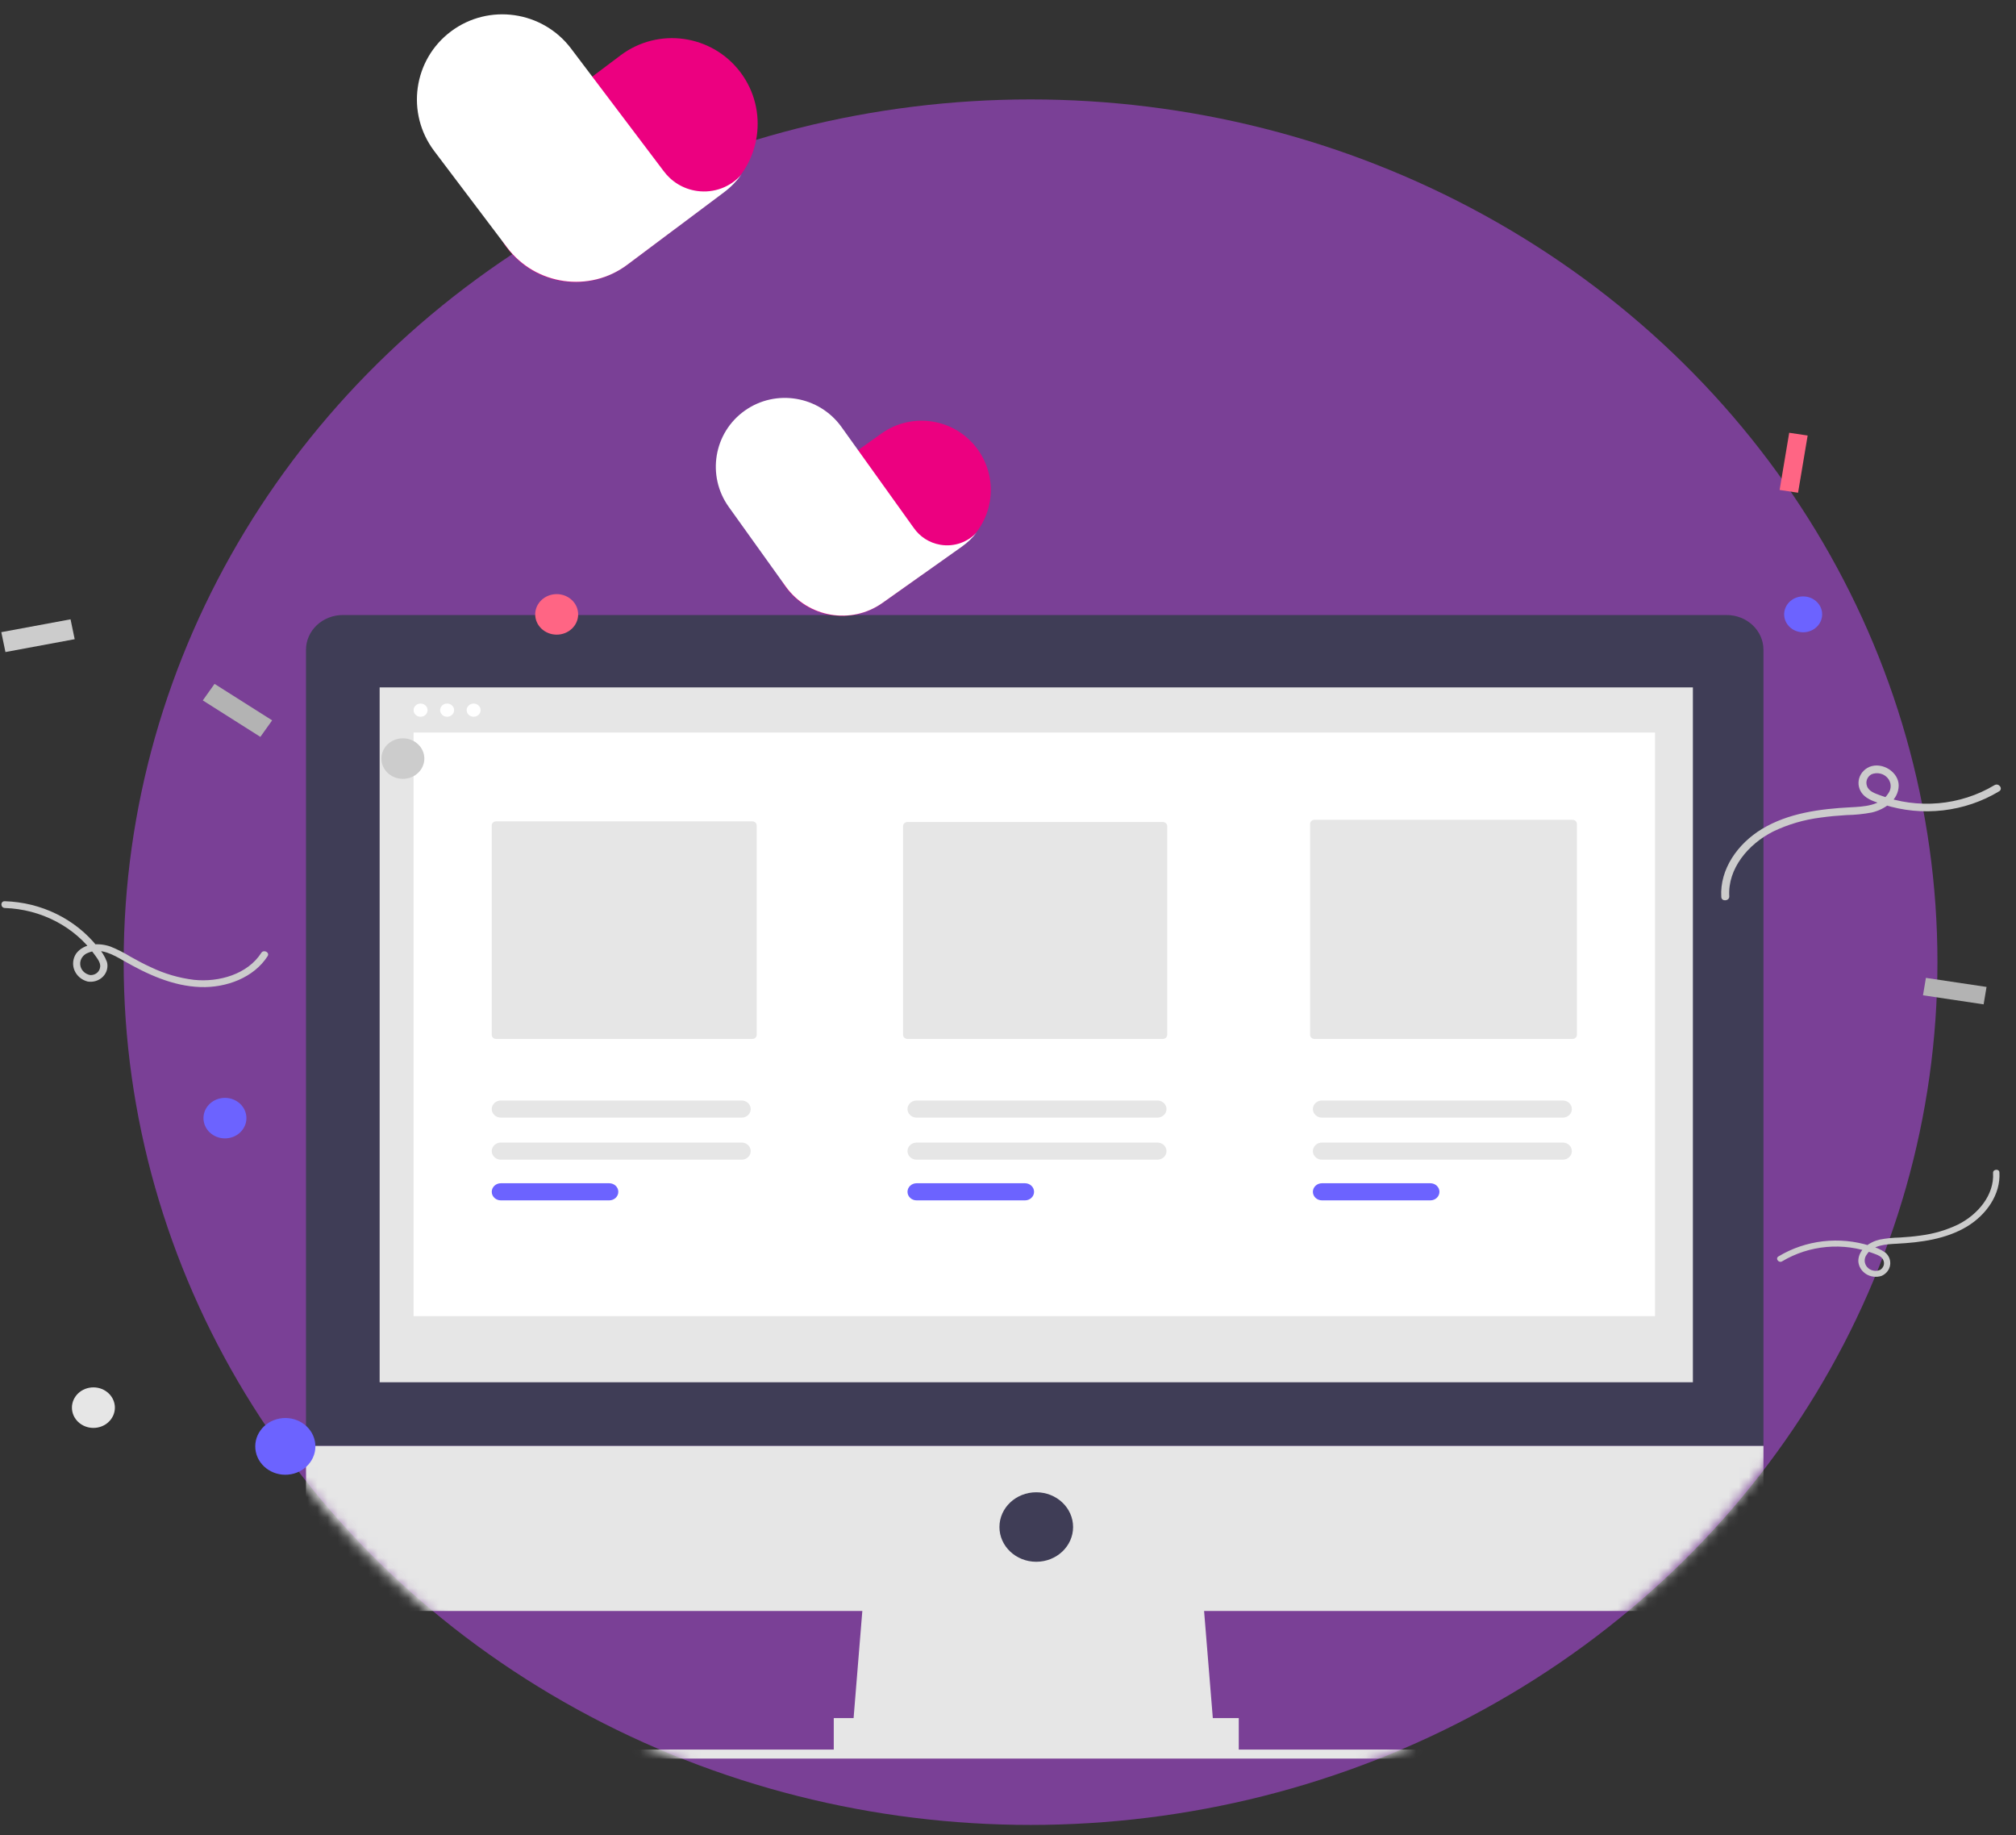 <svg width="200" height="182" viewBox="0 0 200 182" fill="none" xmlns="http://www.w3.org/2000/svg">
<rect x="0" y="0" width="200" height="182" fill="#333333" stroke="none"/>
<ellipse cx="102.238" cy="95.431" rx="89.969" ry="85.57" fill="#7A4096"/>
<mask id="mask0" mask-type="alpha" maskUnits="userSpaceOnUse" x="12" y="10" width="180" height="172">
<ellipse cx="101.969" cy="95.57" rx="89.969" ry="85.57" fill="#7A4096"/>
</mask>
<g mask="url(#mask0)">
<path d="M213.093 173.527H-7.79V174.421H213.093V173.527Z" fill="#E6E6E6"/>
<path d="M120.46 172.131H84.541L85.759 157.199H119.242L120.46 172.131Z" fill="#E6E6E6"/>
<path d="M122.894 170.406H82.714V173.852H122.894V170.406Z" fill="#E6E6E6"/>
<path d="M171.293 61H34.01C33.041 61 32.112 61.363 31.427 62.009C30.742 62.656 30.357 63.532 30.357 64.446V143.415H174.946V64.446C174.946 63.993 174.851 63.545 174.668 63.127C174.484 62.709 174.215 62.329 173.876 62.009C173.537 61.689 173.134 61.435 172.691 61.262C172.248 61.089 171.773 61 171.293 61H171.293Z" fill="#3F3D56"/>
<path d="M30.357 143.412V156.334C30.357 156.787 30.452 157.235 30.636 157.653C30.819 158.071 31.088 158.451 31.427 158.771C31.767 159.091 32.169 159.345 32.612 159.518C33.056 159.691 33.531 159.78 34.01 159.78H171.293C172.262 159.78 173.191 159.417 173.876 158.771C174.561 158.125 174.946 157.248 174.946 156.334V143.412H30.357Z" fill="#E6E6E6"/>
<path d="M167.945 68.178H37.663V137.097H167.945V68.178Z" fill="#E6E6E6"/>
<path d="M102.804 154.9C104.821 154.9 106.457 153.357 106.457 151.454C106.457 149.551 104.821 148.008 102.804 148.008C100.787 148.008 99.151 149.551 99.151 151.454C99.151 153.357 100.787 154.9 102.804 154.9Z" fill="#3F3D56"/>
<path d="M41.724 71.089C42.107 71.089 42.418 70.796 42.418 70.435C42.418 70.074 42.107 69.781 41.724 69.781C41.342 69.781 41.031 70.074 41.031 70.435C41.031 70.796 41.342 71.089 41.724 71.089Z" fill="white"/>
<path d="M44.356 71.089C44.739 71.089 45.05 70.796 45.05 70.435C45.05 70.074 44.739 69.781 44.356 69.781C43.973 69.781 43.663 70.074 43.663 70.435C43.663 70.796 43.973 71.089 44.356 71.089Z" fill="white"/>
<path d="M46.987 71.089C47.37 71.089 47.68 70.796 47.68 70.435C47.68 70.074 47.37 69.781 46.987 69.781C46.604 69.781 46.294 70.074 46.294 70.435C46.294 70.796 46.604 71.089 46.987 71.089Z" fill="white"/>
<path d="M164.189 72.656H41.031V130.537H164.189V72.656Z" fill="white"/>
<path d="M49.219 81.462C49.103 81.462 48.992 81.505 48.911 81.582C48.829 81.659 48.783 81.764 48.783 81.873V102.634C48.783 102.743 48.829 102.848 48.911 102.925C48.992 103.002 49.103 103.045 49.219 103.045H74.634C74.749 103.045 74.86 103.002 74.942 102.925C75.023 102.848 75.069 102.743 75.069 102.634V81.873C75.069 81.764 75.023 81.659 74.942 81.582C74.86 81.505 74.749 81.462 74.634 81.462H49.219Z" fill="#E6E6E6"/>
<path d="M90.025 81.528C89.91 81.528 89.799 81.572 89.718 81.649C89.636 81.726 89.59 81.83 89.59 81.939V102.634C89.59 102.743 89.636 102.847 89.718 102.924C89.799 103.001 89.91 103.044 90.025 103.045H115.36C115.475 103.044 115.586 103.001 115.667 102.924C115.749 102.847 115.795 102.743 115.795 102.634V81.939C115.795 81.83 115.749 81.726 115.667 81.649C115.586 81.572 115.475 81.528 115.36 81.528H90.025Z" fill="#E6E6E6"/>
<path d="M130.406 81.311C130.291 81.312 130.18 81.355 130.098 81.432C130.017 81.509 129.971 81.613 129.971 81.722V102.634C129.971 102.743 130.017 102.847 130.098 102.924C130.18 103.001 130.291 103.045 130.406 103.045H156.004C156.119 103.045 156.23 103.001 156.311 102.924C156.393 102.847 156.439 102.743 156.439 102.634V81.722C156.439 81.613 156.393 81.509 156.311 81.432C156.23 81.355 156.119 81.312 156.004 81.311H130.406Z" fill="#E6E6E6"/>
<path d="M49.684 113.322C49.445 113.323 49.217 113.412 49.048 113.572C48.88 113.731 48.785 113.947 48.785 114.171C48.785 114.396 48.88 114.612 49.048 114.771C49.217 114.931 49.445 115.02 49.684 115.021H73.579C73.817 115.02 74.046 114.931 74.214 114.771C74.383 114.612 74.477 114.396 74.477 114.171C74.477 113.947 74.383 113.731 74.214 113.572C74.046 113.412 73.817 113.323 73.579 113.322H49.684Z" fill="#E6E6E6"/>
<path d="M49.684 117.357C49.445 117.358 49.217 117.447 49.048 117.607C48.88 117.766 48.785 117.982 48.785 118.207C48.785 118.432 48.88 118.647 49.048 118.807C49.217 118.966 49.445 119.056 49.684 119.056H60.442C60.681 119.056 60.909 118.966 61.078 118.807C61.246 118.647 61.341 118.432 61.341 118.207C61.341 117.982 61.246 117.766 61.078 117.607C60.909 117.447 60.681 117.358 60.442 117.357H49.684Z" fill="#6C63FF"/>
<path d="M90.929 113.322C90.69 113.323 90.462 113.412 90.293 113.572C90.125 113.731 90.03 113.947 90.03 114.171C90.03 114.396 90.125 114.612 90.293 114.771C90.462 114.931 90.69 115.02 90.929 115.021H114.824C115.063 115.02 115.291 114.931 115.46 114.771C115.628 114.612 115.723 114.396 115.723 114.171C115.723 113.947 115.628 113.731 115.46 113.572C115.291 113.412 115.063 113.323 114.824 113.322H90.929Z" fill="#E6E6E6"/>
<path d="M90.929 117.357C90.69 117.358 90.462 117.447 90.293 117.607C90.125 117.766 90.03 117.982 90.03 118.207C90.03 118.432 90.125 118.647 90.293 118.807C90.462 118.966 90.69 119.056 90.929 119.056H101.688C101.926 119.056 102.155 118.966 102.323 118.807C102.492 118.647 102.586 118.432 102.586 118.207C102.586 117.982 102.492 117.766 102.323 117.607C102.155 117.447 101.926 117.358 101.688 117.357H90.929Z" fill="#6C63FF"/>
<path d="M131.145 113.322C130.906 113.323 130.678 113.412 130.509 113.572C130.341 113.731 130.246 113.947 130.246 114.171C130.246 114.396 130.341 114.612 130.509 114.771C130.678 114.931 130.906 115.02 131.145 115.021H155.04C155.278 115.02 155.507 114.931 155.675 114.771C155.844 114.612 155.938 114.396 155.938 114.171C155.938 113.947 155.844 113.731 155.675 113.572C155.507 113.412 155.278 113.323 155.04 113.322H131.145Z" fill="#E6E6E6"/>
<path d="M49.684 109.15C49.445 109.151 49.217 109.24 49.048 109.4C48.88 109.559 48.785 109.775 48.785 110C48.785 110.225 48.88 110.44 49.048 110.599C49.217 110.759 49.445 110.848 49.684 110.849H73.579C73.817 110.848 74.046 110.759 74.214 110.599C74.383 110.44 74.477 110.225 74.477 110C74.477 109.775 74.383 109.559 74.214 109.4C74.046 109.24 73.817 109.151 73.579 109.15H49.684Z" fill="#E6E6E6"/>
<path d="M90.929 109.15C90.69 109.151 90.462 109.24 90.293 109.4C90.125 109.559 90.03 109.775 90.03 110C90.03 110.225 90.125 110.44 90.293 110.599C90.462 110.759 90.69 110.848 90.929 110.849H114.824C115.063 110.848 115.291 110.759 115.46 110.599C115.628 110.44 115.723 110.225 115.723 110C115.723 109.775 115.628 109.559 115.46 109.4C115.291 109.24 115.063 109.151 114.824 109.15H90.929Z" fill="#E6E6E6"/>
<path d="M131.145 109.15C130.906 109.151 130.678 109.24 130.509 109.4C130.341 109.559 130.246 109.775 130.246 110C130.246 110.225 130.341 110.44 130.509 110.599C130.678 110.759 130.906 110.848 131.145 110.849H155.04C155.278 110.848 155.507 110.759 155.675 110.599C155.844 110.44 155.938 110.225 155.938 110C155.938 109.775 155.844 109.559 155.675 109.4C155.507 109.24 155.278 109.151 155.04 109.15H131.145Z" fill="#E6E6E6"/>
<path d="M131.145 117.357C130.906 117.358 130.678 117.447 130.509 117.607C130.341 117.766 130.246 117.982 130.246 118.207C130.246 118.432 130.341 118.647 130.509 118.807C130.678 118.966 130.906 119.056 131.145 119.056H141.903C142.142 119.056 142.37 118.966 142.539 118.807C142.707 118.647 142.802 118.432 142.802 118.207C142.802 117.982 142.707 117.766 142.539 117.607C142.37 117.447 142.142 117.358 141.903 117.357H131.145Z" fill="#6C63FF"/>
</g>
<path d="M87.52 59.812L95.41 54.19C98.5 51.988 99.22 47.699 97.019 44.609C94.817 41.52 90.528 40.8 87.439 43.001L79.548 48.623C76.458 50.825 75.738 55.114 77.939 58.203C80.141 61.293 84.43 62.013 87.52 59.812Z" fill="#EC0080"/>
<path d="M93.286 54.031C92.174 53.843 91.246 53.215 90.649 52.358L90.649 52.359L83.485 42.356C81.273 39.268 76.977 38.539 73.888 40.728L73.888 40.728C70.8 42.917 70.089 47.195 72.301 50.283L77.95 58.17C80.161 61.258 84.458 61.987 87.546 59.798L91.449 57.032L91.45 57.034L95.434 54.21C96.003 53.807 96.491 53.332 96.895 52.808C96.01 53.763 94.673 54.267 93.286 54.031Z" fill="white"/>
<path d="M62.201 26.273L71.777 19.068C75.527 16.247 76.279 10.921 73.458 7.171C70.637 3.422 65.311 2.669 61.561 5.49L51.985 12.695C48.236 15.516 47.483 20.843 50.304 24.592C53.126 28.342 58.452 29.094 62.201 26.273Z" fill="#EC0080"/>
<path d="M69.141 18.94C67.76 18.742 66.593 17.997 65.828 16.956L65.828 16.956L56.654 4.817C53.822 1.07 48.487 0.307 44.739 3.115L44.739 3.115C40.991 5.922 40.249 11.236 43.081 14.984L50.314 24.555C53.147 28.303 58.481 29.065 62.229 26.258L66.965 22.71L66.967 22.713L71.802 19.091C72.493 18.574 73.081 17.971 73.564 17.309C72.5 18.519 70.863 19.186 69.141 18.94Z" fill="white"/>
<path d="M25.379 143.999C25.697 145.524 27.265 146.517 28.881 146.217C30.497 145.918 31.55 144.438 31.233 142.913C30.915 141.389 29.347 140.395 27.73 140.695C26.114 140.995 25.061 142.474 25.379 143.999Z" fill="#6C63FF"/>
<path d="M53.136 61.324C53.363 62.413 54.483 63.122 55.638 62.908C56.792 62.694 57.544 61.638 57.317 60.548C57.09 59.459 55.97 58.75 54.816 58.964C53.661 59.178 52.909 60.234 53.136 61.324Z" fill="#FF6584"/>
<path d="M20.226 111.287C20.453 112.376 21.573 113.085 22.727 112.871C23.882 112.657 24.634 111.601 24.407 110.511C24.18 109.422 23.06 108.713 21.905 108.927C20.751 109.141 19.999 110.197 20.226 111.287Z" fill="#6C63FF"/>
<path d="M7.176 140.001C7.403 141.091 8.523 141.8 9.678 141.586C10.832 141.372 11.584 140.315 11.357 139.226C11.13 138.137 10.01 137.427 8.856 137.642C7.701 137.856 6.949 138.912 7.176 140.001Z" fill="#E6E6E6"/>
<path d="M37.877 75.626C38.104 76.716 39.224 77.425 40.379 77.211C41.533 76.997 42.285 75.94 42.058 74.851C41.831 73.762 40.712 73.052 39.557 73.267C38.402 73.481 37.65 74.537 37.877 75.626Z" fill="#CCCCCC"/>
<path d="M0.494 90.059C2.271 90.119 4.007 90.576 5.561 91.391C7.114 92.207 8.441 93.358 9.432 94.75C9.71 95.145 10.07 95.578 9.9 96.077C9.841 96.268 9.715 96.435 9.543 96.55C9.371 96.665 9.162 96.721 8.951 96.71C8.688 96.663 8.448 96.536 8.268 96.348C8.089 96.16 7.98 95.922 7.958 95.67C7.937 95.418 8.004 95.166 8.149 94.953C8.294 94.74 8.509 94.578 8.762 94.493C9.978 93.966 11.241 94.7 12.26 95.284C14.584 96.618 17.131 97.812 19.902 97.9C22.466 97.981 25.184 96.964 26.548 94.834C26.787 94.461 26.159 94.138 25.921 94.509C24.569 96.622 21.735 97.441 19.244 97.183C17.759 97.001 16.317 96.579 14.982 95.938C14.291 95.622 13.618 95.268 12.959 94.895C12.33 94.505 11.666 94.168 10.975 93.889C9.823 93.476 8.315 93.549 7.548 94.586C7.387 94.831 7.288 95.109 7.26 95.397C7.232 95.684 7.276 95.974 7.388 96.243C7.5 96.512 7.677 96.752 7.905 96.945C8.133 97.138 8.406 97.277 8.702 97.353C8.976 97.396 9.257 97.375 9.52 97.291C9.783 97.207 10.02 97.063 10.209 96.871C10.399 96.68 10.535 96.447 10.605 96.193C10.676 95.94 10.679 95.674 10.614 95.419C10.403 94.853 10.077 94.33 9.654 93.881C8.578 92.532 7.194 91.427 5.606 90.649C4.017 89.871 2.264 89.439 0.474 89.385C0.014 89.375 0.035 90.049 0.494 90.059L0.494 90.059Z" fill="#CCCCCC"/>
<path d="M7.409 63.397L6.998 61.425L0.129 62.699L0.54 64.671L7.409 63.397Z" fill="#CCCCCC"/>
<path d="M21.285 67.828L20.118 69.468L25.83 73.086L26.998 71.446L21.285 67.828Z" fill="#B3B3B3"/>
<path d="M177.776 59.493C176.934 60.071 176.747 61.183 177.359 61.978C177.971 62.773 179.15 62.949 179.993 62.372C180.836 61.794 181.022 60.682 180.41 59.887C179.798 59.092 178.619 58.916 177.776 59.493Z" fill="#6C63FF"/>
<path d="M197.856 77.878C196.186 78.878 194.288 79.49 192.318 79.665C190.349 79.839 188.363 79.57 186.525 78.881C186.006 78.684 185.387 78.501 185.21 77.942C185.136 77.732 185.141 77.504 185.222 77.296C185.303 77.088 185.457 76.913 185.658 76.798C185.931 76.684 186.236 76.658 186.526 76.724C186.816 76.79 187.075 76.944 187.263 77.163C187.451 77.381 187.558 77.652 187.567 77.933C187.575 78.215 187.486 78.491 187.311 78.72C186.547 79.925 184.899 80.002 183.573 80.071C180.551 80.227 177.417 80.644 174.815 82.209C172.408 83.657 170.593 86.204 170.763 88.969C170.793 89.453 171.585 89.376 171.555 88.895C171.386 86.153 173.44 83.719 175.898 82.476C177.382 81.761 178.986 81.292 180.639 81.087C181.485 80.967 182.338 80.892 183.191 80.842C184.029 80.827 184.863 80.742 185.684 80.588C187.016 80.282 188.351 79.32 188.362 77.913C188.373 76.601 186.761 75.533 185.458 76.06C185.178 76.182 184.934 76.369 184.748 76.602C184.563 76.835 184.442 77.108 184.396 77.397C184.35 77.685 184.38 77.98 184.485 78.254C184.589 78.528 184.764 78.774 184.994 78.969C185.493 79.396 186.273 79.613 186.901 79.811C188.789 80.41 190.795 80.602 192.772 80.373C194.749 80.143 196.646 79.498 198.324 78.486C198.753 78.221 198.284 77.615 197.857 77.878L197.856 77.878Z" fill="#CCCCCC"/>
<path d="M176.805 125.099C178.134 124.304 179.643 123.817 181.21 123.678C182.776 123.539 184.355 123.753 185.818 124.301C186.23 124.458 186.723 124.604 186.863 125.048C186.922 125.216 186.918 125.397 186.854 125.562C186.789 125.727 186.667 125.867 186.507 125.958C186.29 126.049 186.047 126.07 185.817 126.017C185.586 125.965 185.38 125.842 185.23 125.668C185.081 125.494 184.996 125.279 184.989 125.055C184.982 124.831 185.053 124.611 185.192 124.43C185.8 123.471 187.111 123.41 188.166 123.355C190.568 123.231 193.061 122.899 195.131 121.654C197.045 120.503 198.489 118.477 198.354 116.278C198.33 115.893 197.7 115.954 197.724 116.337C197.858 118.518 196.225 120.454 194.27 121.442C193.089 122.011 191.813 122.384 190.499 122.547C189.826 122.642 189.148 122.702 188.469 122.741C187.803 122.753 187.139 122.821 186.486 122.944C185.427 123.187 184.365 123.952 184.356 125.071C184.368 125.326 184.443 125.576 184.575 125.799C184.708 126.022 184.894 126.213 185.118 126.356C185.343 126.499 185.599 126.591 185.868 126.624C186.137 126.657 186.41 126.63 186.666 126.545C186.889 126.448 187.083 126.3 187.23 126.114C187.378 125.929 187.474 125.711 187.511 125.482C187.547 125.253 187.523 125.018 187.44 124.8C187.357 124.582 187.218 124.386 187.035 124.231C186.58 123.917 186.065 123.69 185.518 123.562C184.017 123.085 182.421 122.933 180.849 123.115C179.276 123.298 177.767 123.81 176.433 124.616C176.092 124.826 176.465 125.309 176.805 125.099L176.805 125.099Z" fill="#CCCCCC"/>
<path d="M191.063 96.988L190.773 98.715L196.788 99.614L197.078 97.887L191.063 96.988Z" fill="#B3B3B3"/>
<path d="M179.331 43.196L177.501 42.923L176.548 48.597L178.379 48.87L179.331 43.196Z" fill="#FF6584"/>
</svg>
